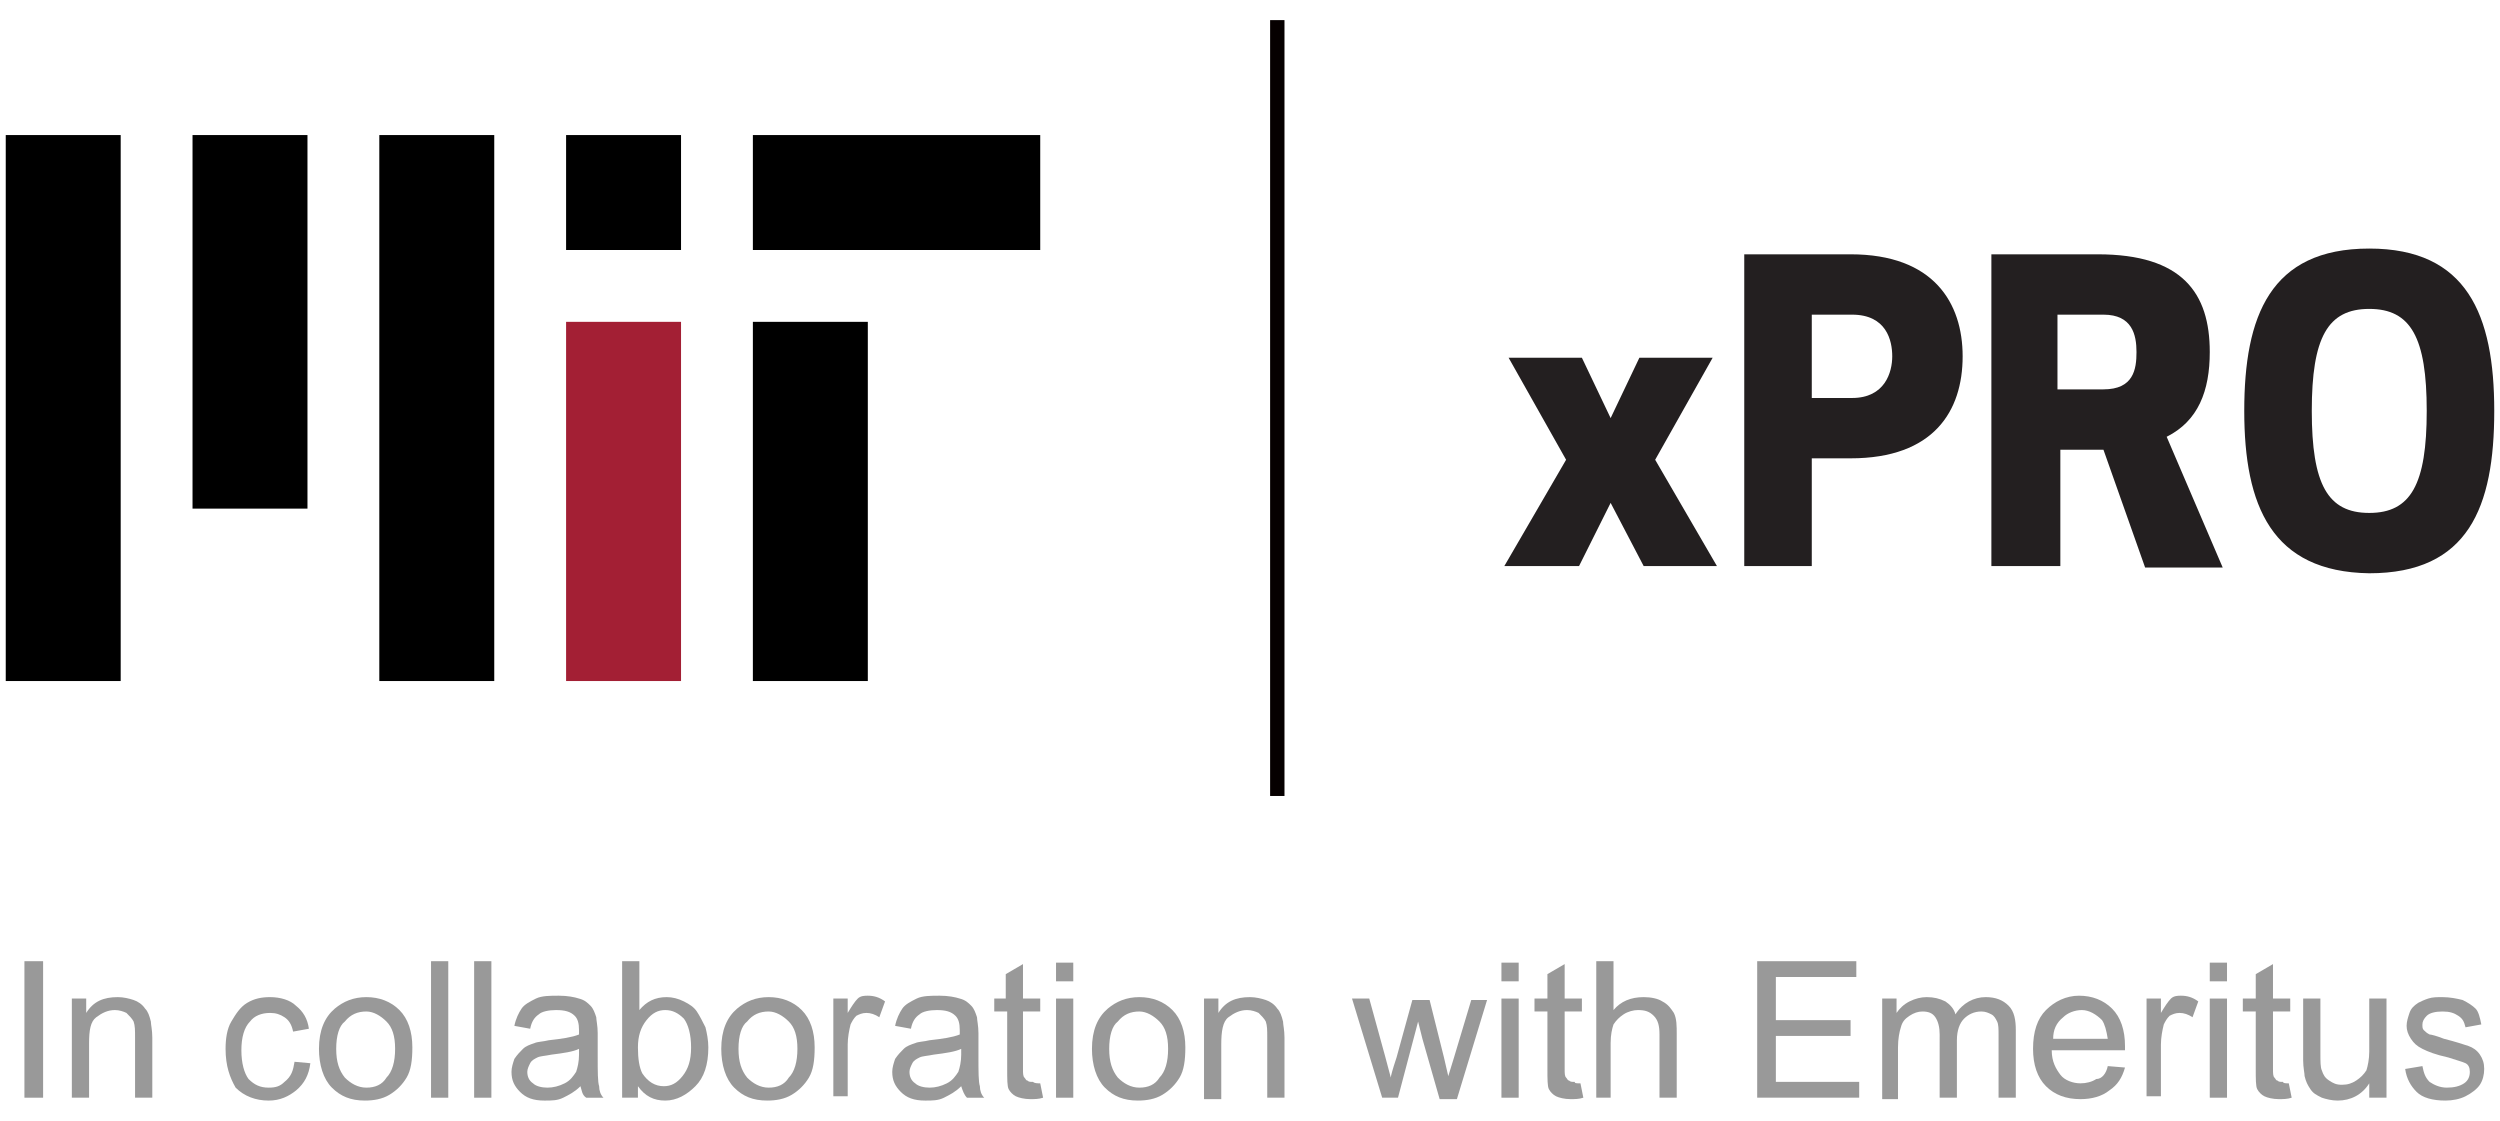 <?xml version="1.0" encoding="utf-8"?>
<!-- Generator: Adobe Illustrator 25.2.1, SVG Export Plug-In . SVG Version: 6.00 Build 0)  -->
<svg version="1.1" id="Layer_1" xmlns="http://www.w3.org/2000/svg" xmlns:xlink="http://www.w3.org/1999/xlink" x="0px" y="0px"
	 width="174px" height="78px" viewBox="0 0 174 78" style="enable-background:new 0 0 174 78;" xml:space="preserve">
<style type="text/css">
	.st0{fill:#A31F34;}
	.st1{fill:#060000;}
	.st2{fill:#231F20;}
	.st3{fill:#999999;}
</style>
<g id="uber-template---dummy-mock">
	<g id="logo_mitxpro">
		<g id="logo_MITxpro">
			<polygon id="Fill-1" points="52.4,17.4 72.4,17.4 72.4,9.4 52.4,9.4 			"/>
			<polygon id="Fill-2" points="13.4,35.4 21.4,35.4 21.4,9.4 13.4,9.4 			"/>
			<polygon id="Fill-3" points="26.4,47.4 34.4,47.4 34.4,9.4 26.4,9.4 			"/>
			<polygon id="Fill-4" points="0.4,47.4 8.4,47.4 8.4,9.4 0.4,9.4 			"/>
			<polygon id="Fill-5" points="52.4,47.4 60.4,47.4 60.4,22.4 52.4,22.4 			"/>
			<polygon id="Fill-6" points="39.4,17.4 47.4,17.4 47.4,9.4 39.4,9.4 			"/>
			<polygon id="Fill-7" class="st0" points="39.4,47.4 47.4,47.4 47.4,22.4 39.4,22.4 			"/>
			<polygon id="Fill-8" class="st1" points="88.4,55.4 89.4,55.4 89.4,1.4 88.4,1.4 			"/>
			<polygon id="Fill-9" class="st2" points="112.1,35 109.9,39.4 104.7,39.4 109,32 105,24.9 110.1,24.9 112.1,29.1 114.1,24.9 
				119.2,24.9 115.2,32 119.5,39.4 114.4,39.4 			"/>
			<g id="Group-16" transform="translate(120, 15)">
				<path id="Fill-10" class="st2" d="M6.1,12.7h2.8c2.3,0,2.8-1.8,2.8-2.9s-0.4-2.9-2.8-2.9H6.1V12.7z M6.1,24.4H1.4V2.7h7.4
					c5.8,0,7.8,3.4,7.8,7.1c0,3.8-2,7.1-7.8,7.1H6.1V24.4z"/>
				<path id="Fill-12" class="st2" d="M23.2,12.1h3.2c2.1,0,2.3-1.4,2.3-2.6c0-1.2-0.3-2.6-2.3-2.6h-3.2V12.1z M23.2,24.4h-4.6V2.7
					h7.4c5.9,0,7.8,2.7,7.8,6.8c0,2.7-0.8,4.8-3,5.9l3.9,9.1h-5.4l-2.9-8.2h-3V24.4z"/>
				<path id="Fill-14" class="st2" d="M40.9,13.6c0,5.1,1.1,7.1,4,7.1c2.9,0,4-2,4-7.1s-1.1-7.1-4-7.1C42,6.5,40.9,8.5,40.9,13.6
					 M36.2,13.6c0-6.6,1.8-11.3,8.7-11.3c6.8,0,8.7,4.6,8.7,11.3s-1.8,11.3-8.7,11.3C38.1,24.8,36.2,20.2,36.2,13.6"/>
			</g>
		</g>
		<g>
			<path class="st3" d="M1.7,76.4v-9.5h1.3v9.5H1.7z"/>
			<path class="st3" d="M5,76.4v-6.9h1v1c0.5-0.8,1.2-1.1,2.2-1.1c0.4,0,0.8,0.1,1.1,0.2c0.3,0.1,0.6,0.3,0.8,0.6
				c0.2,0.2,0.3,0.5,0.4,0.9c0,0.2,0.1,0.6,0.1,1.1v4.2H9.4v-4.2c0-0.5,0-0.8-0.1-1.1c-0.1-0.2-0.3-0.4-0.5-0.6
				c-0.2-0.1-0.5-0.2-0.8-0.2c-0.5,0-0.9,0.2-1.3,0.5s-0.5,0.9-0.5,1.8v3.8H5z"/>
			<path class="st3" d="M20.5,73.9l1.1,0.1c-0.1,0.8-0.4,1.4-1,1.9c-0.5,0.4-1.1,0.7-1.9,0.7c-0.9,0-1.7-0.3-2.3-0.9
				C16,75,15.7,74.2,15.7,73c0-0.7,0.1-1.4,0.4-1.9s0.6-1,1.1-1.3c0.5-0.3,1-0.4,1.6-0.4c0.7,0,1.4,0.2,1.8,0.6
				c0.5,0.4,0.8,0.9,0.9,1.6l-1.1,0.2c-0.1-0.5-0.3-0.8-0.6-1c-0.3-0.2-0.6-0.3-1-0.3c-0.6,0-1.1,0.2-1.4,0.6
				c-0.4,0.4-0.6,1.1-0.6,2c0,0.9,0.2,1.6,0.5,2c0.4,0.4,0.8,0.6,1.4,0.6c0.5,0,0.8-0.1,1.1-0.4C20.3,74.9,20.4,74.5,20.5,73.9z"/>
			<path class="st3" d="M22.2,73c0-1.3,0.4-2.2,1.1-2.8c0.6-0.5,1.3-0.8,2.2-0.8c0.9,0,1.7,0.3,2.3,0.9c0.6,0.6,0.9,1.5,0.9,2.6
				c0,0.9-0.1,1.6-0.4,2.1c-0.3,0.5-0.7,0.9-1.2,1.2c-0.5,0.3-1.1,0.4-1.7,0.4c-1,0-1.7-0.3-2.3-0.9S22.2,74.1,22.2,73z M23.4,73
				c0,0.9,0.2,1.5,0.6,2c0.4,0.4,0.9,0.7,1.5,0.7c0.6,0,1.1-0.2,1.4-0.7c0.4-0.4,0.6-1.1,0.6-2c0-0.9-0.2-1.5-0.6-1.9
				c-0.4-0.4-0.9-0.7-1.4-0.7c-0.6,0-1.1,0.2-1.5,0.7C23.6,71.4,23.4,72.1,23.4,73z"/>
			<path class="st3" d="M30,76.4v-9.5h1.2v9.5H30z"/>
			<path class="st3" d="M33,76.4v-9.5h1.2v9.5H33z"/>
			<path class="st3" d="M40.4,75.6c-0.4,0.4-0.8,0.6-1.2,0.8s-0.8,0.2-1.3,0.2c-0.8,0-1.3-0.2-1.7-0.6c-0.4-0.4-0.6-0.8-0.6-1.4
				c0-0.3,0.1-0.6,0.2-0.9c0.2-0.3,0.4-0.5,0.6-0.7c0.2-0.2,0.5-0.3,0.8-0.4c0.2-0.1,0.6-0.1,1-0.2c0.9-0.1,1.6-0.2,2.1-0.4
				c0-0.2,0-0.3,0-0.3c0-0.5-0.1-0.8-0.3-1c-0.3-0.3-0.7-0.4-1.3-0.4c-0.5,0-1,0.1-1.2,0.3c-0.3,0.2-0.5,0.5-0.6,1l-1.1-0.2
				c0.1-0.5,0.3-0.9,0.5-1.2s0.6-0.5,1-0.7c0.4-0.2,1-0.2,1.6-0.2c0.6,0,1.1,0.1,1.4,0.2c0.4,0.1,0.6,0.3,0.8,0.5
				c0.2,0.2,0.3,0.5,0.4,0.8c0,0.2,0.1,0.6,0.1,1.1v1.6c0,1.1,0,1.8,0.1,2.1c0,0.3,0.1,0.6,0.3,0.8h-1.2
				C40.5,76.2,40.5,75.9,40.4,75.6z M40.3,73c-0.4,0.2-1.1,0.3-1.9,0.4c-0.5,0.1-0.8,0.1-1,0.2c-0.2,0.1-0.4,0.2-0.5,0.4
				c-0.1,0.2-0.2,0.4-0.2,0.6c0,0.3,0.1,0.6,0.4,0.8c0.2,0.2,0.6,0.3,1,0.3c0.4,0,0.8-0.1,1.2-0.3s0.6-0.5,0.8-0.8
				c0.1-0.3,0.2-0.7,0.2-1.2V73z"/>
			<path class="st3" d="M44.4,76.4h-1.1v-9.5h1.2v3.4c0.5-0.6,1.1-0.9,1.9-0.9c0.4,0,0.8,0.1,1.2,0.3c0.4,0.2,0.7,0.4,0.9,0.7
				c0.2,0.3,0.4,0.7,0.6,1.1c0.1,0.4,0.2,0.9,0.2,1.4c0,1.2-0.3,2.1-0.9,2.7c-0.6,0.6-1.3,1-2.1,1c-0.8,0-1.4-0.3-1.9-1V76.4z
				 M44.4,72.9c0,0.8,0.1,1.4,0.3,1.8c0.4,0.6,0.9,0.9,1.5,0.9c0.5,0,0.9-0.2,1.3-0.7s0.6-1.1,0.6-2c0-0.9-0.2-1.6-0.5-2
				c-0.4-0.4-0.8-0.6-1.3-0.6c-0.5,0-0.9,0.2-1.3,0.7C44.6,71.5,44.4,72.1,44.4,72.9z"/>
			<path class="st3" d="M50.2,73c0-1.3,0.4-2.2,1.1-2.8c0.6-0.5,1.3-0.8,2.2-0.8c0.9,0,1.7,0.3,2.3,0.9c0.6,0.6,0.9,1.5,0.9,2.6
				c0,0.9-0.1,1.6-0.4,2.1c-0.3,0.5-0.7,0.9-1.2,1.2c-0.5,0.3-1.1,0.4-1.7,0.4c-1,0-1.7-0.3-2.3-0.9S50.2,74.1,50.2,73z M51.4,73
				c0,0.9,0.2,1.5,0.6,2c0.4,0.4,0.9,0.7,1.5,0.7c0.6,0,1.1-0.2,1.4-0.7c0.4-0.4,0.6-1.1,0.6-2c0-0.9-0.2-1.5-0.6-1.9
				c-0.4-0.4-0.9-0.7-1.4-0.7c-0.6,0-1.1,0.2-1.5,0.7C51.6,71.4,51.4,72.1,51.4,73z"/>
			<path class="st3" d="M58,76.4v-6.9h1v1c0.3-0.5,0.5-0.8,0.7-1s0.5-0.2,0.7-0.2c0.4,0,0.8,0.1,1.2,0.4l-0.4,1.1
				c-0.3-0.2-0.6-0.3-0.9-0.3c-0.3,0-0.5,0.1-0.7,0.2c-0.2,0.2-0.3,0.4-0.4,0.6c-0.1,0.4-0.2,0.9-0.2,1.4v3.6H58z"/>
			<path class="st3" d="M66.9,75.6c-0.4,0.4-0.8,0.6-1.2,0.8s-0.8,0.2-1.3,0.2c-0.8,0-1.3-0.2-1.7-0.6c-0.4-0.4-0.6-0.8-0.6-1.4
				c0-0.3,0.1-0.6,0.2-0.9c0.2-0.3,0.4-0.5,0.6-0.7c0.2-0.2,0.5-0.3,0.8-0.4c0.2-0.1,0.6-0.1,1-0.2c0.9-0.1,1.6-0.2,2.1-0.4
				c0-0.2,0-0.3,0-0.3c0-0.5-0.1-0.8-0.3-1c-0.3-0.3-0.7-0.4-1.3-0.4c-0.5,0-1,0.1-1.2,0.3c-0.3,0.2-0.5,0.5-0.6,1l-1.1-0.2
				c0.1-0.5,0.3-0.9,0.5-1.2s0.6-0.5,1-0.7c0.4-0.2,1-0.2,1.6-0.2c0.6,0,1.1,0.1,1.4,0.2c0.4,0.1,0.6,0.3,0.8,0.5
				c0.2,0.2,0.3,0.5,0.4,0.8c0,0.2,0.1,0.6,0.1,1.1v1.6c0,1.1,0,1.8,0.1,2.1c0,0.3,0.1,0.6,0.3,0.8h-1.2
				C67.1,76.2,67,75.9,66.9,75.6z M66.9,73c-0.4,0.2-1.1,0.3-1.9,0.4c-0.5,0.1-0.8,0.1-1,0.2c-0.2,0.1-0.4,0.2-0.5,0.4
				c-0.1,0.2-0.2,0.4-0.2,0.6c0,0.3,0.1,0.6,0.4,0.8c0.2,0.2,0.6,0.3,1,0.3c0.4,0,0.8-0.1,1.2-0.3s0.6-0.5,0.8-0.8
				c0.1-0.3,0.2-0.7,0.2-1.2V73z"/>
			<path class="st3" d="M72.4,75.4l0.2,1c-0.3,0.1-0.6,0.1-0.9,0.1c-0.4,0-0.8-0.1-1-0.2s-0.4-0.3-0.5-0.5c-0.1-0.2-0.1-0.7-0.1-1.4
				v-4h-0.9v-0.9H70v-1.7l1.2-0.7v2.4h1.2v0.9h-1.2v4c0,0.3,0,0.5,0.1,0.6s0.1,0.2,0.2,0.2c0.1,0.1,0.2,0.1,0.4,0.1
				C72,75.4,72.2,75.4,72.4,75.4z"/>
			<path class="st3" d="M73.5,68.3v-1.3h1.2v1.3H73.5z M73.5,76.4v-6.9h1.2v6.9H73.5z"/>
			<path class="st3" d="M76,73c0-1.3,0.4-2.2,1.1-2.8c0.6-0.5,1.3-0.8,2.2-0.8c0.9,0,1.7,0.3,2.3,0.9c0.6,0.6,0.9,1.5,0.9,2.6
				c0,0.9-0.1,1.6-0.4,2.1c-0.3,0.5-0.7,0.9-1.2,1.2c-0.5,0.3-1.1,0.4-1.7,0.4c-1,0-1.7-0.3-2.3-0.9S76,74.1,76,73z M77.2,73
				c0,0.9,0.2,1.5,0.6,2c0.4,0.4,0.9,0.7,1.5,0.7c0.6,0,1.1-0.2,1.4-0.7c0.4-0.4,0.6-1.1,0.6-2c0-0.9-0.2-1.5-0.6-1.9
				c-0.4-0.4-0.9-0.7-1.4-0.7c-0.6,0-1.1,0.2-1.5,0.7C77.4,71.4,77.2,72.1,77.2,73z"/>
			<path class="st3" d="M83.8,76.4v-6.9h1v1c0.5-0.8,1.2-1.1,2.2-1.1c0.4,0,0.8,0.1,1.1,0.2c0.3,0.1,0.6,0.3,0.8,0.6
				c0.2,0.2,0.3,0.5,0.4,0.9c0,0.2,0.1,0.6,0.1,1.1v4.2h-1.2v-4.2c0-0.5,0-0.8-0.1-1.1c-0.1-0.2-0.3-0.4-0.5-0.6
				c-0.2-0.1-0.5-0.2-0.8-0.2c-0.5,0-0.9,0.2-1.3,0.5S85,71.8,85,72.7v3.8H83.8z"/>
			<path class="st3" d="M96.2,76.4l-2.1-6.9h1.2l1.1,4l0.4,1.5c0-0.1,0.1-0.5,0.4-1.4l1.1-4h1.2l1,4l0.3,1.3l0.4-1.3l1.2-4h1.1
				l-2.1,6.9h-1.2L99,72.3l-0.3-1.2l-1.4,5.3H96.2z"/>
			<path class="st3" d="M104.5,68.3v-1.3h1.2v1.3H104.5z M104.5,76.4v-6.9h1.2v6.9H104.5z"/>
			<path class="st3" d="M110,75.4l0.2,1c-0.3,0.1-0.6,0.1-0.9,0.1c-0.4,0-0.8-0.1-1-0.2s-0.4-0.3-0.5-0.5s-0.1-0.7-0.1-1.4v-4h-0.9
				v-0.9h0.9v-1.7l1.2-0.7v2.4h1.2v0.9h-1.2v4c0,0.3,0,0.5,0.1,0.6s0.1,0.2,0.2,0.2c0.1,0.1,0.2,0.1,0.4,0.1
				C109.6,75.4,109.7,75.4,110,75.4z"/>
			<path class="st3" d="M111.1,76.4v-9.5h1.2v3.4c0.5-0.6,1.2-0.9,2.1-0.9c0.5,0,1,0.1,1.3,0.3c0.4,0.2,0.6,0.5,0.8,0.8
				c0.2,0.4,0.2,0.9,0.2,1.5v4.4h-1.2v-4.4c0-0.6-0.1-1-0.4-1.3c-0.3-0.3-0.6-0.4-1.1-0.4c-0.3,0-0.7,0.1-1,0.3
				c-0.3,0.2-0.5,0.4-0.7,0.7c-0.1,0.3-0.2,0.7-0.2,1.3v3.8H111.1z"/>
			<path class="st3" d="M122.3,76.4v-9.5h6.9v1.1h-5.6V71h5.2v1.1h-5.2v3.2h5.8v1.1H122.3z"/>
			<path class="st3" d="M131,76.4v-6.9h1v1c0.2-0.3,0.5-0.6,0.9-0.8c0.4-0.2,0.8-0.3,1.2-0.3c0.5,0,0.9,0.1,1.3,0.3
				c0.3,0.2,0.6,0.5,0.7,0.9c0.5-0.8,1.3-1.2,2.1-1.2c0.7,0,1.2,0.2,1.6,0.6c0.4,0.4,0.5,1,0.5,1.7v4.7h-1.2v-4.3c0-0.5,0-0.8-0.1-1
				c-0.1-0.2-0.2-0.4-0.4-0.5c-0.2-0.1-0.4-0.2-0.7-0.2c-0.5,0-0.9,0.2-1.2,0.5s-0.5,0.8-0.5,1.5v4h-1.2V72c0-0.5-0.1-0.9-0.3-1.2
				c-0.2-0.3-0.5-0.4-0.9-0.4c-0.3,0-0.6,0.1-0.9,0.3c-0.3,0.2-0.5,0.4-0.6,0.8c-0.1,0.3-0.2,0.8-0.2,1.4v3.6H131z"/>
			<path class="st3" d="M146.7,74.2l1.2,0.1c-0.2,0.7-0.5,1.2-1.1,1.6c-0.5,0.4-1.2,0.6-2,0.6c-1,0-1.8-0.3-2.4-0.9
				s-0.9-1.5-0.9-2.6c0-1.2,0.3-2.1,0.9-2.7c0.6-0.6,1.4-1,2.3-1c0.9,0,1.7,0.3,2.3,0.9c0.6,0.6,0.9,1.5,0.9,2.6c0,0.1,0,0.2,0,0.3
				h-5.1c0,0.8,0.3,1.3,0.6,1.7s0.9,0.6,1.4,0.6c0.4,0,0.8-0.1,1.1-0.3C146.3,75.1,146.6,74.7,146.7,74.2z M142.9,72.3h3.8
				c-0.1-0.6-0.2-1-0.4-1.3c-0.4-0.4-0.9-0.7-1.4-0.7c-0.5,0-1,0.2-1.3,0.5C143.1,71.2,142.9,71.7,142.9,72.3z"/>
			<path class="st3" d="M149.4,76.4v-6.9h1v1c0.3-0.5,0.5-0.8,0.7-1s0.5-0.2,0.7-0.2c0.4,0,0.8,0.1,1.2,0.4l-0.4,1.1
				c-0.3-0.2-0.6-0.3-0.9-0.3c-0.3,0-0.5,0.1-0.7,0.2c-0.2,0.2-0.3,0.4-0.4,0.6c-0.1,0.4-0.2,0.9-0.2,1.4v3.6H149.4z"/>
			<path class="st3" d="M153.8,68.3v-1.3h1.2v1.3H153.8z M153.8,76.4v-6.9h1.2v6.9H153.8z"/>
			<path class="st3" d="M159.3,75.4l0.2,1c-0.3,0.1-0.6,0.1-0.9,0.1c-0.4,0-0.8-0.1-1-0.2s-0.4-0.3-0.5-0.5s-0.1-0.7-0.1-1.4v-4
				h-0.9v-0.9h0.9v-1.7l1.2-0.7v2.4h1.2v0.9h-1.2v4c0,0.3,0,0.5,0.1,0.6s0.1,0.2,0.2,0.2c0.1,0.1,0.2,0.1,0.4,0.1
				C158.9,75.4,159.1,75.4,159.3,75.4z"/>
			<path class="st3" d="M164.9,76.4v-1c-0.5,0.8-1.3,1.2-2.2,1.2c-0.4,0-0.8-0.1-1.1-0.2c-0.4-0.2-0.6-0.3-0.8-0.6s-0.3-0.5-0.4-0.9
				c0-0.2-0.1-0.6-0.1-1.1v-4.3h1.2v3.8c0,0.6,0,1,0.1,1.2c0.1,0.3,0.2,0.5,0.5,0.7s0.5,0.3,0.9,0.3s0.7-0.1,1-0.3
				c0.3-0.2,0.5-0.4,0.7-0.7c0.1-0.3,0.2-0.8,0.2-1.3v-3.7h1.2v6.9H164.9z"/>
			<path class="st3" d="M167.4,74.4l1.2-0.2c0.1,0.5,0.2,0.8,0.5,1.1c0.3,0.2,0.7,0.4,1.2,0.4c0.5,0,0.9-0.1,1.2-0.3
				c0.3-0.2,0.4-0.5,0.4-0.8c0-0.3-0.1-0.5-0.3-0.6c-0.2-0.1-0.6-0.2-1.2-0.4c-0.9-0.2-1.4-0.4-1.8-0.6s-0.6-0.4-0.8-0.7
				c-0.2-0.3-0.3-0.6-0.3-0.9c0-0.3,0.1-0.6,0.2-0.9c0.1-0.3,0.3-0.5,0.6-0.7c0.2-0.1,0.4-0.2,0.7-0.3c0.3-0.1,0.6-0.1,1-0.1
				c0.5,0,1,0.1,1.4,0.2c0.4,0.2,0.7,0.4,0.9,0.6s0.3,0.6,0.4,1.1l-1.1,0.2c-0.1-0.4-0.2-0.6-0.5-0.8s-0.6-0.3-1.1-0.3
				c-0.5,0-0.9,0.1-1.1,0.3s-0.3,0.4-0.3,0.6c0,0.2,0,0.3,0.1,0.4c0.1,0.1,0.2,0.2,0.4,0.3c0.1,0,0.5,0.1,1,0.3
				c0.8,0.2,1.4,0.4,1.7,0.5c0.3,0.1,0.6,0.3,0.8,0.6s0.3,0.6,0.3,1c0,0.4-0.1,0.8-0.3,1.1c-0.2,0.3-0.6,0.6-1,0.8
				c-0.4,0.2-0.9,0.3-1.4,0.3c-0.9,0-1.6-0.2-2-0.6C167.8,75.6,167.5,75.1,167.4,74.4z"/>
		</g>
	</g>
</g>
</svg>
